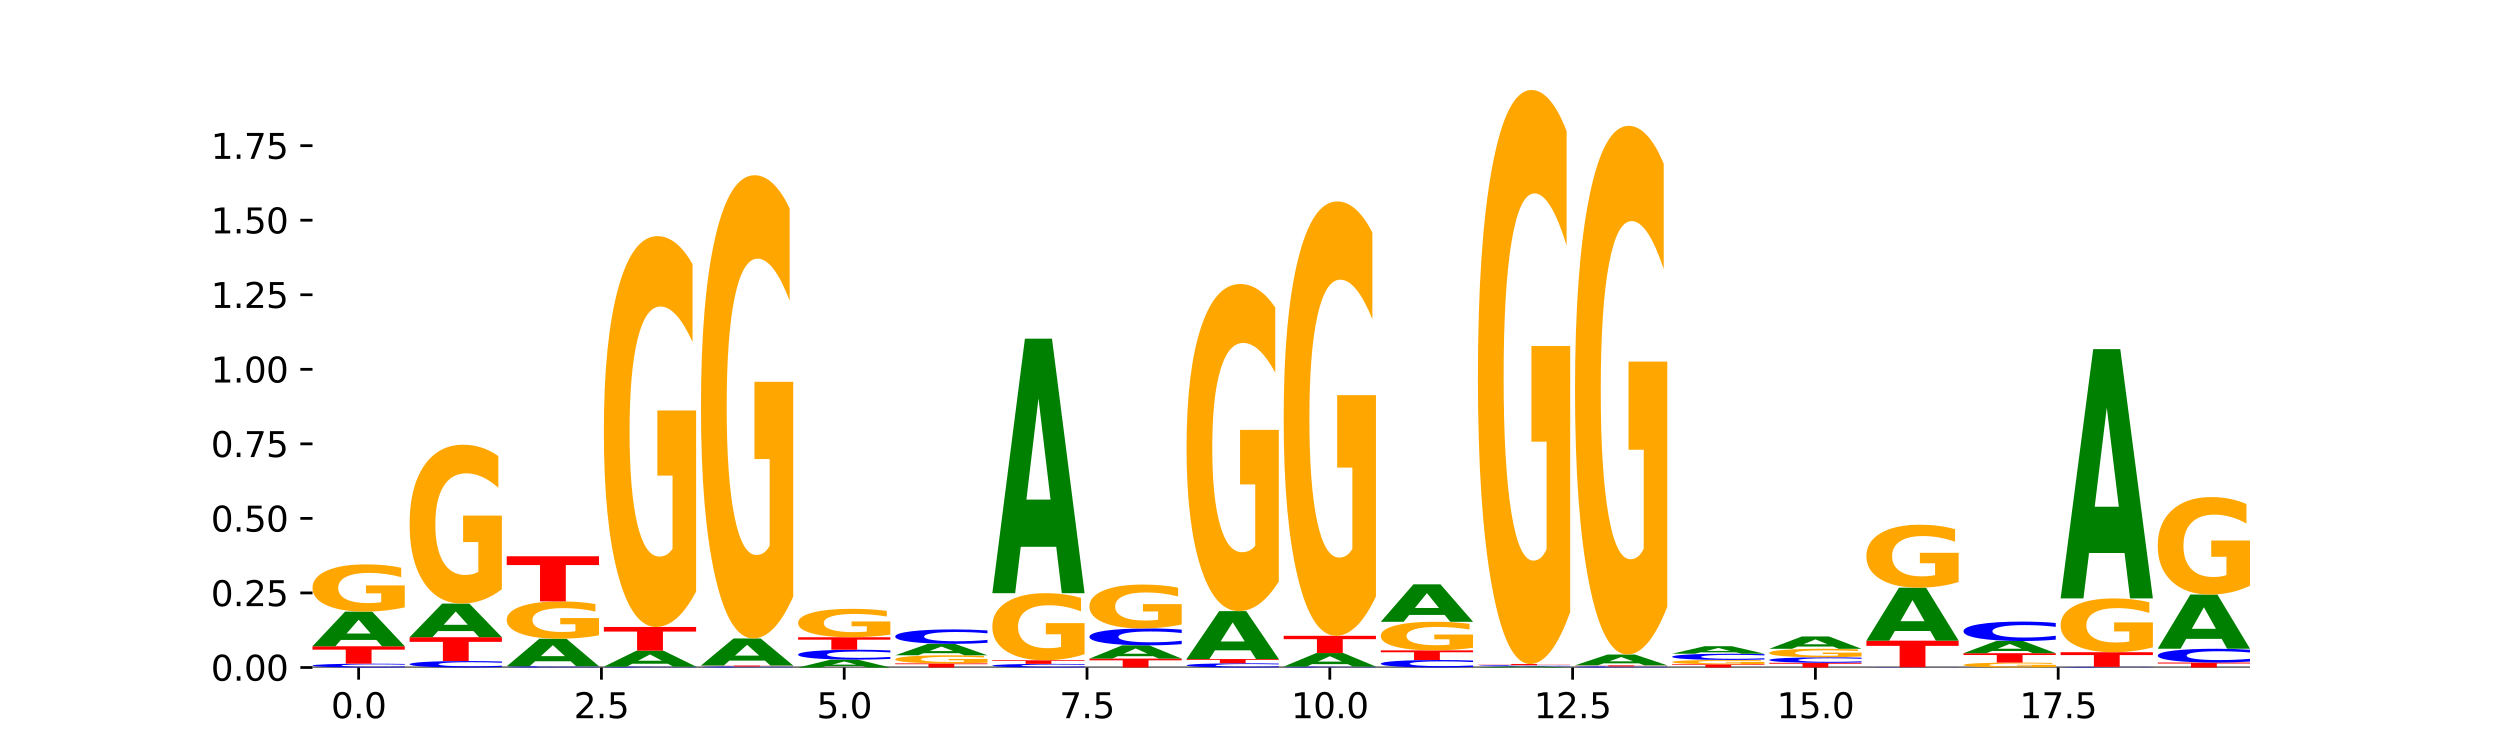 <?xml version="1.0" encoding="utf-8" standalone="no"?>
<!DOCTYPE svg PUBLIC "-//W3C//DTD SVG 1.1//EN"
  "http://www.w3.org/Graphics/SVG/1.1/DTD/svg11.dtd">
<svg xmlns:xlink="http://www.w3.org/1999/xlink" width="720pt" height="216pt" viewBox="0 0 720 216" xmlns="http://www.w3.org/2000/svg" version="1.1">
 <defs>
  <style type="text/css">*{stroke-linejoin: round; stroke-linecap: butt}</style>
 </defs>
 <g id="figure_1">
  <g id="patch_1">
   <path d="M 0 216 
L 720 216 
L 720 0 
L 0 0 
z
" style="fill: #ffffff"/>
  </g>
  <g id="axes_1">
   <g id="patch_2">
    <path d="M 90 192.24 
L 648 192.24 
L 648 25.92 
L 90 25.92 
z
" style="fill: #ffffff"/>
   </g>
   <g id="line2d_1">
    <path d="M 90 192.24 
L 648 192.24 
" clip-path="url(#p5d7a8c1305)" style="fill: none; stroke: #000000; stroke-width: 0.5; stroke-linecap: square"/>
   </g>
   <g id="patch_3">
    <path d="M 116.571 192.161 
Q 114.349 192.2 111.945 192.22 
Q 109.542 192.24 106.924 192.24 
Q 99.118 192.24 94.559 192.092 
Q 90 191.944 90 191.691 
Q 90 191.437 94.559 191.289 
Q 99.118 191.141 106.924 191.141 
Q 109.542 191.141 111.945 191.161 
Q 114.349 191.181 116.571 191.22 
L 116.571 191.439 
Q 114.329 191.387 112.153 191.363 
Q 109.977 191.339 107.574 191.339 
Q 103.262 191.339 100.792 191.433 
Q 98.328 191.526 98.328 191.691 
Q 98.328 191.855 100.792 191.949 
Q 103.262 192.042 107.574 192.042 
Q 109.977 192.042 112.153 192.018 
Q 114.329 191.994 116.571 191.942 
L 116.571 192.161 
z
" clip-path="url(#p5d7a8c1305)" style="fill: #0000ff"/>
   </g>
   <g id="patch_4">
    <path d="M 90 186.121 
L 116.571 186.121 
L 116.571 187.1 
L 107.012 187.1 
L 107.012 191.141 
L 99.578 191.141 
L 99.578 187.1 
L 90 187.1 
L 90 186.121 
z
" clip-path="url(#p5d7a8c1305)" style="fill: #ff0000"/>
   </g>
   <g id="patch_5">
    <path d="M 108.406 184.303 
L 98.187 184.303 
L 96.574 186.121 
L 90 186.121 
L 99.388 176.141 
L 107.184 176.141 
L 116.571 186.121 
L 110.003 186.121 
L 108.406 184.303 
z
M 99.817 182.451 
L 106.76 182.451 
L 103.294 178.481 
L 99.817 182.451 
z
" clip-path="url(#p5d7a8c1305)" style="fill: #008000"/>
   </g>
   <g id="patch_6">
    <path d="M 116.571 174.91 
Q 113.892 175.526 111.009 175.835 
Q 108.127 176.141 105.054 176.141 
Q 98.111 176.141 94.055 174.309 
Q 90 172.477 90 169.343 
Q 90 166.174 94.127 164.356 
Q 98.26 162.537 105.447 162.537 
Q 108.216 162.537 110.753 162.785 
Q 113.296 163.029 115.547 163.512 
L 115.547 166.224 
Q 113.225 165.603 110.926 165.297 
Q 108.627 164.988 106.317 164.988 
Q 102.041 164.988 99.725 166.117 
Q 97.408 167.244 97.408 169.343 
Q 97.408 171.423 99.641 172.558 
Q 101.874 173.691 105.983 173.691 
Q 107.103 173.691 108.062 173.626 
Q 109.02 173.559 109.783 173.418 
L 109.783 170.872 
L 105.406 170.872 
L 105.406 168.604 
L 116.571 168.604 
L 116.571 174.91 
z
" clip-path="url(#p5d7a8c1305)" style="fill: #ffa600"/>
   </g>
   <g id="patch_7">
    <path d="M 144.541 192.107 
Q 142.319 192.173 139.915 192.206 
Q 137.512 192.24 134.894 192.24 
Q 127.088 192.24 122.529 191.989 
Q 117.97 191.739 117.97 191.31 
Q 117.97 190.88 122.529 190.63 
Q 127.088 190.38 134.894 190.38 
Q 137.512 190.38 139.915 190.413 
Q 142.319 190.447 144.541 190.513 
L 144.541 190.884 
Q 142.299 190.796 140.123 190.755 
Q 137.947 190.715 135.544 190.715 
Q 131.232 190.715 128.762 190.873 
Q 126.298 191.032 126.298 191.31 
Q 126.298 191.588 128.762 191.747 
Q 131.232 191.905 135.544 191.905 
Q 137.947 191.905 140.123 191.864 
Q 142.299 191.823 144.541 191.735 
L 144.541 192.107 
z
" clip-path="url(#p5d7a8c1305)" style="fill: #0000ff"/>
   </g>
   <g id="patch_8">
    <path d="M 117.97 183.515 
L 144.541 183.515 
L 144.541 184.854 
L 134.982 184.854 
L 134.982 190.38 
L 127.548 190.38 
L 127.548 184.854 
L 117.97 184.854 
L 117.97 183.515 
z
" clip-path="url(#p5d7a8c1305)" style="fill: #ff0000"/>
   </g>
   <g id="patch_9">
    <path d="M 136.376 181.75 
L 126.157 181.75 
L 124.544 183.515 
L 117.97 183.515 
L 127.358 173.828 
L 135.154 173.828 
L 144.541 183.515 
L 137.973 183.515 
L 136.376 181.75 
z
M 127.787 179.952 
L 134.73 179.952 
L 131.264 176.099 
L 127.787 179.952 
z
" clip-path="url(#p5d7a8c1305)" style="fill: #008000"/>
   </g>
   <g id="patch_10">
    <path d="M 144.541 169.689 
Q 141.862 171.758 138.979 172.798 
Q 136.097 173.828 133.024 173.828 
Q 126.081 173.828 122.025 167.667 
Q 117.97 161.506 117.97 150.971 
Q 117.97 140.312 122.097 134.199 
Q 126.23 128.085 133.417 128.085 
Q 136.186 128.085 138.723 128.917 
Q 141.266 129.739 143.517 131.364 
L 143.517 140.482 
Q 141.195 138.394 138.896 137.364 
Q 136.597 136.325 134.287 136.325 
Q 130.011 136.325 127.695 140.123 
Q 125.378 143.912 125.378 150.971 
Q 125.378 157.963 127.611 161.78 
Q 129.844 165.588 133.953 165.588 
Q 135.073 165.588 136.032 165.371 
Q 136.99 165.144 137.753 164.672 
L 137.753 156.111 
L 133.376 156.111 
L 133.376 148.486 
L 144.541 148.486 
L 144.541 169.689 
z
" clip-path="url(#p5d7a8c1305)" style="fill: #ffa600"/>
   </g>
   <g id="patch_11">
    <path d="M 172.511 192.215 
Q 170.289 192.227 167.885 192.234 
Q 165.482 192.24 162.864 192.24 
Q 155.058 192.24 150.499 192.193 
Q 145.94 192.145 145.94 192.064 
Q 145.94 191.983 150.499 191.935 
Q 155.058 191.888 162.864 191.888 
Q 165.482 191.888 167.885 191.894 
Q 170.289 191.901 172.511 191.913 
L 172.511 191.983 
Q 170.269 191.967 168.093 191.959 
Q 165.917 191.951 163.514 191.951 
Q 159.202 191.951 156.732 191.981 
Q 154.268 192.011 154.268 192.064 
Q 154.268 192.117 156.732 192.147 
Q 159.202 192.177 163.514 192.177 
Q 165.917 192.177 168.093 192.169 
Q 170.269 192.161 172.511 192.145 
L 172.511 192.215 
z
" clip-path="url(#p5d7a8c1305)" style="fill: #0000ff"/>
   </g>
   <g id="patch_12">
    <path d="M 164.346 190.442 
L 154.127 190.442 
L 152.513 191.888 
L 145.94 191.888 
L 155.328 183.952 
L 163.124 183.952 
L 172.511 191.888 
L 165.943 191.888 
L 164.346 190.442 
z
M 155.757 188.969 
L 162.7 188.969 
L 159.234 185.812 
L 155.757 188.969 
z
" clip-path="url(#p5d7a8c1305)" style="fill: #008000"/>
   </g>
   <g id="patch_13">
    <path d="M 172.511 182.979 
Q 169.832 183.465 166.949 183.709 
Q 164.067 183.952 160.994 183.952 
Q 154.051 183.952 149.995 182.503 
Q 145.94 181.055 145.94 178.579 
Q 145.94 176.073 150.067 174.636 
Q 154.2 173.199 161.387 173.199 
Q 164.156 173.199 166.693 173.395 
Q 169.236 173.588 171.487 173.97 
L 171.487 176.113 
Q 169.165 175.622 166.866 175.38 
Q 164.567 175.136 162.257 175.136 
Q 157.981 175.136 155.664 176.029 
Q 153.348 176.919 153.348 178.579 
Q 153.348 180.222 155.581 181.12 
Q 157.814 182.015 161.923 182.015 
Q 163.043 182.015 164.002 181.964 
Q 164.96 181.91 165.723 181.799 
L 165.723 179.787 
L 161.346 179.787 
L 161.346 177.994 
L 172.511 177.994 
L 172.511 182.979 
z
" clip-path="url(#p5d7a8c1305)" style="fill: #ffa600"/>
   </g>
   <g id="patch_14">
    <path d="M 145.94 160.206 
L 172.511 160.206 
L 172.511 162.74 
L 162.952 162.74 
L 162.952 173.199 
L 155.518 173.199 
L 155.518 162.74 
L 145.94 162.74 
L 145.94 160.206 
z
" clip-path="url(#p5d7a8c1305)" style="fill: #ff0000"/>
   </g>
   <g id="patch_15">
    <path d="M 200.481 192.222 
Q 198.259 192.231 195.855 192.235 
Q 193.452 192.24 190.834 192.24 
Q 183.028 192.24 178.469 192.207 
Q 173.91 192.173 173.91 192.116 
Q 173.91 192.058 178.469 192.025 
Q 183.028 191.992 190.834 191.992 
Q 193.452 191.992 195.855 191.996 
Q 198.259 192.001 200.481 192.009 
L 200.481 192.059 
Q 198.238 192.047 196.063 192.042 
Q 193.887 192.036 191.483 192.036 
Q 187.172 192.036 184.702 192.057 
Q 182.238 192.079 182.238 192.116 
Q 182.238 192.153 184.702 192.174 
Q 187.172 192.195 191.483 192.195 
Q 193.887 192.195 196.063 192.19 
Q 198.238 192.184 200.481 192.173 
L 200.481 192.222 
z
" clip-path="url(#p5d7a8c1305)" style="fill: #0000ff"/>
   </g>
   <g id="patch_16">
    <path d="M 192.316 191.154 
L 182.097 191.154 
L 180.483 191.992 
L 173.91 191.992 
L 183.298 187.395 
L 191.093 187.395 
L 200.481 191.992 
L 193.913 191.992 
L 192.316 191.154 
z
M 183.727 190.301 
L 190.67 190.301 
L 187.204 188.473 
L 183.727 190.301 
z
" clip-path="url(#p5d7a8c1305)" style="fill: #008000"/>
   </g>
   <g id="patch_17">
    <path d="M 173.91 180.562 
L 200.481 180.562 
L 200.481 181.895 
L 190.922 181.895 
L 190.922 187.395 
L 183.488 187.395 
L 183.488 181.895 
L 173.91 181.895 
L 173.91 180.562 
z
" clip-path="url(#p5d7a8c1305)" style="fill: #ff0000"/>
   </g>
   <g id="patch_18">
    <path d="M 200.481 170.379 
Q 197.801 175.47 194.919 178.028 
Q 192.037 180.562 188.964 180.562 
Q 182.021 180.562 177.965 165.403 
Q 173.91 150.244 173.91 124.32 
Q 173.91 98.094 178.037 83.051 
Q 182.169 68.008 189.357 68.008 
Q 192.126 68.008 194.663 70.054 
Q 197.206 72.077 199.457 76.076 
L 199.457 98.512 
Q 197.134 93.374 194.836 90.84 
Q 192.537 88.282 190.227 88.282 
Q 185.951 88.282 183.634 97.629 
Q 181.318 106.952 181.318 124.32 
Q 181.318 141.525 183.551 150.918 
Q 185.784 160.288 189.893 160.288 
Q 191.013 160.288 191.971 159.753 
Q 192.93 159.195 193.692 158.033 
L 193.692 136.968 
L 189.315 136.968 
L 189.315 118.205 
L 200.481 118.205 
L 200.481 170.379 
z
" clip-path="url(#p5d7a8c1305)" style="fill: #ffa600"/>
   </g>
   <g id="patch_19">
    <path d="M 228.451 192.22 
Q 226.228 192.23 223.825 192.235 
Q 221.422 192.24 218.804 192.24 
Q 210.998 192.24 206.439 192.202 
Q 201.88 192.164 201.88 192.098 
Q 201.88 192.033 206.439 191.995 
Q 210.998 191.956 218.804 191.956 
Q 221.422 191.956 223.825 191.962 
Q 226.228 191.967 228.451 191.977 
L 228.451 192.033 
Q 226.208 192.02 224.033 192.014 
Q 221.857 192.008 219.453 192.008 
Q 215.142 192.008 212.672 192.032 
Q 210.208 192.056 210.208 192.098 
Q 210.208 192.141 212.672 192.165 
Q 215.142 192.189 219.453 192.189 
Q 221.857 192.189 224.033 192.183 
Q 226.208 192.176 228.451 192.163 
L 228.451 192.22 
z
" clip-path="url(#p5d7a8c1305)" style="fill: #0000ff"/>
   </g>
   <g id="patch_20">
    <path d="M 201.88 191.673 
L 228.451 191.673 
L 228.451 191.728 
L 218.892 191.728 
L 218.892 191.956 
L 211.458 191.956 
L 211.458 191.728 
L 201.88 191.728 
L 201.88 191.673 
z
" clip-path="url(#p5d7a8c1305)" style="fill: #ff0000"/>
   </g>
   <g id="patch_21">
    <path d="M 220.286 190.252 
L 210.067 190.252 
L 208.453 191.673 
L 201.88 191.673 
L 211.267 183.875 
L 219.063 183.875 
L 228.451 191.673 
L 221.883 191.673 
L 220.286 190.252 
z
M 211.697 188.805 
L 218.64 188.805 
L 215.174 185.704 
L 211.697 188.805 
z
" clip-path="url(#p5d7a8c1305)" style="fill: #008000"/>
   </g>
   <g id="patch_22">
    <path d="M 228.451 171.805 
Q 225.771 177.84 222.889 180.871 
Q 220.007 183.875 216.934 183.875 
Q 209.99 183.875 205.935 165.907 
Q 201.88 147.939 201.88 117.212 
Q 201.88 86.126 206.007 68.296 
Q 210.139 50.466 217.327 50.466 
Q 220.096 50.466 222.633 52.891 
Q 225.176 55.289 227.427 60.029 
L 227.427 86.622 
Q 225.104 80.532 222.806 77.528 
Q 220.507 74.497 218.197 74.497 
Q 213.921 74.497 211.604 85.575 
Q 209.288 96.626 209.288 117.212 
Q 209.288 137.605 211.521 148.739 
Q 213.754 159.845 217.863 159.845 
Q 218.983 159.845 219.941 159.211 
Q 220.9 158.549 221.662 157.171 
L 221.662 132.204 
L 217.285 132.204 
L 217.285 109.964 
L 228.451 109.964 
L 228.451 171.805 
z
" clip-path="url(#p5d7a8c1305)" style="fill: #ffa600"/>
   </g>
   <g id="patch_23">
    <path d="M 248.256 191.828 
L 238.037 191.828 
L 236.423 192.24 
L 229.85 192.24 
L 239.237 189.978 
L 247.033 189.978 
L 256.421 192.24 
L 249.853 192.24 
L 248.256 191.828 
z
M 239.667 191.408 
L 246.61 191.408 
L 243.143 190.508 
L 239.667 191.408 
z
" clip-path="url(#p5d7a8c1305)" style="fill: #008000"/>
   </g>
   <g id="patch_24">
    <path d="M 256.421 189.773 
Q 254.198 189.874 251.795 189.926 
Q 249.392 189.978 246.774 189.978 
Q 238.968 189.978 234.409 189.593 
Q 229.85 189.209 229.85 188.552 
Q 229.85 187.892 234.409 187.509 
Q 238.968 187.124 246.774 187.124 
Q 249.392 187.124 251.795 187.176 
Q 254.198 187.227 256.421 187.329 
L 256.421 187.898 
Q 254.178 187.763 252.003 187.701 
Q 249.827 187.638 247.423 187.638 
Q 243.112 187.638 240.642 187.882 
Q 238.178 188.125 238.178 188.552 
Q 238.178 188.977 240.642 189.221 
Q 243.112 189.464 247.423 189.464 
Q 249.827 189.464 252.003 189.401 
Q 254.178 189.338 256.421 189.204 
L 256.421 189.773 
z
" clip-path="url(#p5d7a8c1305)" style="fill: #0000ff"/>
   </g>
   <g id="patch_25">
    <path d="M 229.85 183.528 
L 256.421 183.528 
L 256.421 184.229 
L 246.862 184.229 
L 246.862 187.124 
L 239.428 187.124 
L 239.428 184.229 
L 229.85 184.229 
L 229.85 183.528 
z
" clip-path="url(#p5d7a8c1305)" style="fill: #ff0000"/>
   </g>
   <g id="patch_26">
    <path d="M 256.421 182.787 
Q 253.741 183.158 250.859 183.344 
Q 247.977 183.528 244.904 183.528 
Q 237.96 183.528 233.905 182.425 
Q 229.85 181.322 229.85 179.436 
Q 229.85 177.528 233.976 176.434 
Q 238.109 175.34 245.297 175.34 
Q 248.066 175.34 250.603 175.488 
Q 253.146 175.636 255.397 175.926 
L 255.397 177.559 
Q 253.074 177.185 250.776 177.001 
Q 248.477 176.815 246.166 176.815 
Q 241.891 176.815 239.574 177.495 
Q 237.258 178.173 237.258 179.436 
Q 237.258 180.688 239.491 181.371 
Q 241.724 182.053 245.833 182.053 
Q 246.953 182.053 247.911 182.014 
Q 248.87 181.974 249.632 181.889 
L 249.632 180.357 
L 245.255 180.357 
L 245.255 178.991 
L 256.421 178.991 
L 256.421 182.787 
z
" clip-path="url(#p5d7a8c1305)" style="fill: #ffa600"/>
   </g>
   <g id="patch_27">
    <path d="M 257.82 191.065 
L 284.391 191.065 
L 284.391 191.294 
L 274.831 191.294 
L 274.831 192.24 
L 267.398 192.24 
L 267.398 191.294 
L 257.82 191.294 
L 257.82 191.065 
z
" clip-path="url(#p5d7a8c1305)" style="fill: #ff0000"/>
   </g>
   <g id="patch_28">
    <path d="M 284.391 190.853 
Q 281.711 190.959 278.829 191.012 
Q 275.947 191.065 272.874 191.065 
Q 265.93 191.065 261.875 190.75 
Q 257.82 190.435 257.82 189.896 
Q 257.82 189.351 261.946 189.038 
Q 266.079 188.726 273.267 188.726 
Q 276.036 188.726 278.573 188.768 
Q 281.116 188.81 283.367 188.893 
L 283.367 189.36 
Q 281.044 189.253 278.746 189.2 
Q 276.447 189.147 274.136 189.147 
Q 269.861 189.147 267.544 189.341 
Q 265.228 189.535 265.228 189.896 
Q 265.228 190.254 267.461 190.449 
Q 269.694 190.643 273.803 190.643 
Q 274.922 190.643 275.881 190.632 
Q 276.84 190.621 277.602 190.597 
L 277.602 190.159 
L 273.225 190.159 
L 273.225 189.769 
L 284.391 189.769 
L 284.391 190.853 
z
" clip-path="url(#p5d7a8c1305)" style="fill: #ffa600"/>
   </g>
   <g id="patch_29">
    <path d="M 276.226 188.125 
L 266.007 188.125 
L 264.393 188.726 
L 257.82 188.726 
L 267.207 185.431 
L 275.003 185.431 
L 284.391 188.726 
L 277.823 188.726 
L 276.226 188.125 
z
M 267.636 187.514 
L 274.579 187.514 
L 271.113 186.203 
L 267.636 187.514 
z
" clip-path="url(#p5d7a8c1305)" style="fill: #008000"/>
   </g>
   <g id="patch_30">
    <path d="M 284.391 185.132 
Q 282.168 185.28 279.765 185.355 
Q 277.361 185.431 274.744 185.431 
Q 266.938 185.431 262.379 184.87 
Q 257.82 184.31 257.82 183.351 
Q 257.82 182.389 262.379 181.829 
Q 266.938 181.268 274.744 181.268 
Q 277.361 181.268 279.765 181.344 
Q 282.168 181.419 284.391 181.567 
L 284.391 182.396 
Q 282.148 182.2 279.972 182.109 
Q 277.797 182.018 275.393 182.018 
Q 271.082 182.018 268.611 182.373 
Q 266.148 182.728 266.148 183.351 
Q 266.148 183.972 268.611 184.327 
Q 271.082 184.681 275.393 184.681 
Q 277.797 184.681 279.972 184.59 
Q 282.148 184.498 284.391 184.302 
L 284.391 185.132 
z
" clip-path="url(#p5d7a8c1305)" style="fill: #0000ff"/>
   </g>
   <g id="patch_31">
    <path d="M 312.361 192.165 
Q 310.138 192.202 307.735 192.221 
Q 305.331 192.24 302.714 192.24 
Q 294.908 192.24 290.349 192.1 
Q 285.789 191.959 285.789 191.719 
Q 285.789 191.479 290.349 191.339 
Q 294.908 191.198 302.714 191.198 
Q 305.331 191.198 307.735 191.217 
Q 310.138 191.236 312.361 191.273 
L 312.361 191.481 
Q 310.118 191.431 307.942 191.409 
Q 305.767 191.386 303.363 191.386 
Q 299.052 191.386 296.581 191.475 
Q 294.118 191.563 294.118 191.719 
Q 294.118 191.875 296.581 191.964 
Q 299.052 192.052 303.363 192.052 
Q 305.767 192.052 307.942 192.03 
Q 310.118 192.007 312.361 191.957 
L 312.361 192.165 
z
" clip-path="url(#p5d7a8c1305)" style="fill: #0000ff"/>
   </g>
   <g id="patch_32">
    <path d="M 285.789 190.156 
L 312.361 190.156 
L 312.361 190.36 
L 302.801 190.36 
L 302.801 191.198 
L 295.368 191.198 
L 295.368 190.36 
L 285.789 190.36 
L 285.789 190.156 
z
" clip-path="url(#p5d7a8c1305)" style="fill: #ff0000"/>
   </g>
   <g id="patch_33">
    <path d="M 312.361 188.408 
Q 309.681 189.282 306.799 189.721 
Q 303.917 190.156 300.844 190.156 
Q 293.9 190.156 289.845 187.554 
Q 285.789 184.952 285.789 180.502 
Q 285.789 176 289.916 173.418 
Q 294.049 170.836 301.237 170.836 
Q 304.006 170.836 306.543 171.187 
Q 309.086 171.534 311.337 172.221 
L 311.337 176.072 
Q 309.014 175.19 306.716 174.755 
Q 304.417 174.316 302.106 174.316 
Q 297.831 174.316 295.514 175.92 
Q 293.198 177.521 293.198 180.502 
Q 293.198 183.456 295.431 185.068 
Q 297.664 186.676 301.773 186.676 
Q 302.892 186.676 303.851 186.584 
Q 304.81 186.489 305.572 186.289 
L 305.572 182.673 
L 301.195 182.673 
L 301.195 179.453 
L 312.361 179.453 
L 312.361 188.408 
z
" clip-path="url(#p5d7a8c1305)" style="fill: #ffa600"/>
   </g>
   <g id="patch_34">
    <path d="M 304.196 157.482 
L 293.977 157.482 
L 292.363 170.836 
L 285.789 170.836 
L 295.177 97.532 
L 302.973 97.532 
L 312.361 170.836 
L 305.793 170.836 
L 304.196 157.482 
z
M 295.606 143.877 
L 302.549 143.877 
L 299.083 114.719 
L 295.606 143.877 
z
" clip-path="url(#p5d7a8c1305)" style="fill: #008000"/>
   </g>
   <g id="patch_35">
    <path d="M 313.759 189.684 
L 340.331 189.684 
L 340.331 190.183 
L 330.771 190.183 
L 330.771 192.24 
L 323.337 192.24 
L 323.337 190.183 
L 313.759 190.183 
L 313.759 189.684 
z
" clip-path="url(#p5d7a8c1305)" style="fill: #ff0000"/>
   </g>
   <g id="patch_36">
    <path d="M 332.165 188.988 
L 321.947 188.988 
L 320.333 189.684 
L 313.759 189.684 
L 323.147 185.862 
L 330.943 185.862 
L 340.331 189.684 
L 333.763 189.684 
L 332.165 188.988 
z
M 323.576 188.278 
L 330.519 188.278 
L 327.053 186.758 
L 323.576 188.278 
z
" clip-path="url(#p5d7a8c1305)" style="fill: #008000"/>
   </g>
   <g id="patch_37">
    <path d="M 340.331 185.513 
Q 338.108 185.686 335.705 185.773 
Q 333.301 185.862 330.684 185.862 
Q 322.878 185.862 318.319 185.206 
Q 313.759 184.549 313.759 183.427 
Q 313.759 182.301 318.319 181.645 
Q 322.878 180.989 330.684 180.989 
Q 333.301 180.989 335.705 181.077 
Q 338.108 181.165 340.331 181.338 
L 340.331 182.31 
Q 338.088 182.08 335.912 181.973 
Q 333.737 181.867 331.333 181.867 
Q 327.022 181.867 324.551 182.282 
Q 322.088 182.697 322.088 183.427 
Q 322.088 184.154 324.551 184.569 
Q 327.022 184.984 331.333 184.984 
Q 333.737 184.984 335.912 184.878 
Q 338.088 184.77 340.331 184.54 
L 340.331 185.513 
z
" clip-path="url(#p5d7a8c1305)" style="fill: #0000ff"/>
   </g>
   <g id="patch_38">
    <path d="M 340.331 179.846 
Q 337.651 180.417 334.769 180.704 
Q 331.887 180.989 328.814 180.989 
Q 321.87 180.989 317.815 179.287 
Q 313.759 177.585 313.759 174.675 
Q 313.759 171.73 317.886 170.041 
Q 322.019 168.352 329.207 168.352 
Q 331.976 168.352 334.513 168.582 
Q 337.056 168.809 339.307 169.258 
L 339.307 171.777 
Q 336.984 171.2 334.685 170.916 
Q 332.387 170.629 330.076 170.629 
Q 325.801 170.629 323.484 171.678 
Q 321.167 172.725 321.167 174.675 
Q 321.167 176.606 323.401 177.661 
Q 325.634 178.713 329.743 178.713 
Q 330.862 178.713 331.821 178.653 
Q 332.78 178.59 333.542 178.46 
L 333.542 176.095 
L 329.165 176.095 
L 329.165 173.988 
L 340.331 173.988 
L 340.331 179.846 
z
" clip-path="url(#p5d7a8c1305)" style="fill: #ffa600"/>
   </g>
   <g id="patch_39">
    <path d="M 368.301 192.153 
Q 366.078 192.196 363.675 192.218 
Q 361.271 192.24 358.654 192.24 
Q 350.848 192.24 346.288 192.076 
Q 341.729 191.913 341.729 191.633 
Q 341.729 191.352 346.288 191.189 
Q 350.848 191.025 358.654 191.025 
Q 361.271 191.025 363.675 191.047 
Q 366.078 191.069 368.301 191.112 
L 368.301 191.354 
Q 366.058 191.297 363.882 191.271 
Q 361.706 191.244 359.303 191.244 
Q 354.992 191.244 352.521 191.348 
Q 350.058 191.451 350.058 191.633 
Q 350.058 191.814 352.521 191.918 
Q 354.992 192.021 359.303 192.021 
Q 361.706 192.021 363.882 191.995 
Q 366.058 191.968 368.301 191.91 
L 368.301 192.153 
z
" clip-path="url(#p5d7a8c1305)" style="fill: #0000ff"/>
   </g>
   <g id="patch_40">
    <path d="M 341.729 189.81 
L 368.301 189.81 
L 368.301 190.047 
L 358.741 190.047 
L 358.741 191.025 
L 351.307 191.025 
L 351.307 190.047 
L 341.729 190.047 
L 341.729 189.81 
z
" clip-path="url(#p5d7a8c1305)" style="fill: #ff0000"/>
   </g>
   <g id="patch_41">
    <path d="M 360.135 187.295 
L 349.916 187.295 
L 348.303 189.81 
L 341.729 189.81 
L 351.117 176.005 
L 358.913 176.005 
L 368.301 189.81 
L 361.733 189.81 
L 360.135 187.295 
z
M 351.546 184.733 
L 358.489 184.733 
L 355.023 179.241 
L 351.546 184.733 
z
" clip-path="url(#p5d7a8c1305)" style="fill: #008000"/>
   </g>
   <g id="patch_42">
    <path d="M 368.301 167.481 
Q 365.621 171.743 362.739 173.883 
Q 359.856 176.005 356.784 176.005 
Q 349.84 176.005 345.785 163.316 
Q 341.729 150.628 341.729 128.929 
Q 341.729 106.977 345.856 94.386 
Q 349.989 81.795 357.177 81.795 
Q 359.946 81.795 362.483 83.507 
Q 365.025 85.201 367.276 88.548 
L 367.276 107.327 
Q 364.954 103.027 362.655 100.905 
Q 360.357 98.765 358.046 98.765 
Q 353.77 98.765 351.454 106.588 
Q 349.137 114.392 349.137 128.929 
Q 349.137 143.33 351.371 151.192 
Q 353.604 159.035 357.713 159.035 
Q 358.832 159.035 359.791 158.587 
Q 360.75 158.12 361.512 157.147 
L 361.512 139.516 
L 357.135 139.516 
L 357.135 123.811 
L 368.301 123.811 
L 368.301 167.481 
z
" clip-path="url(#p5d7a8c1305)" style="fill: #ffa600"/>
   </g>
   <g id="patch_43">
    <path d="M 396.271 192.221 
Q 394.048 192.23 391.645 192.235 
Q 389.241 192.24 386.624 192.24 
Q 378.817 192.24 374.258 192.204 
Q 369.699 192.168 369.699 192.106 
Q 369.699 192.044 374.258 192.008 
Q 378.817 191.972 386.624 191.972 
Q 389.241 191.972 391.645 191.976 
Q 394.048 191.981 396.271 191.991 
L 396.271 192.044 
Q 394.028 192.032 391.852 192.026 
Q 389.676 192.02 387.273 192.02 
Q 382.962 192.02 380.491 192.043 
Q 378.028 192.066 378.028 192.106 
Q 378.028 192.146 380.491 192.169 
Q 382.962 192.192 387.273 192.192 
Q 389.676 192.192 391.852 192.186 
Q 394.028 192.18 396.271 192.167 
L 396.271 192.221 
z
" clip-path="url(#p5d7a8c1305)" style="fill: #0000ff"/>
   </g>
   <g id="patch_44">
    <path d="M 388.105 191.262 
L 377.886 191.262 
L 376.273 191.972 
L 369.699 191.972 
L 379.087 188.079 
L 386.883 188.079 
L 396.271 191.972 
L 389.703 191.972 
L 388.105 191.262 
z
M 379.516 190.54 
L 386.459 190.54 
L 382.993 188.992 
L 379.516 190.54 
z
" clip-path="url(#p5d7a8c1305)" style="fill: #008000"/>
   </g>
   <g id="patch_45">
    <path d="M 369.699 183.113 
L 396.271 183.113 
L 396.271 184.081 
L 386.711 184.081 
L 386.711 188.079 
L 379.277 188.079 
L 379.277 184.081 
L 369.699 184.081 
L 369.699 183.113 
z
" clip-path="url(#p5d7a8c1305)" style="fill: #ff0000"/>
   </g>
   <g id="patch_46">
    <path d="M 396.271 171.794 
Q 393.591 177.454 390.709 180.296 
Q 387.826 183.113 384.754 183.113 
Q 377.81 183.113 373.755 166.265 
Q 369.699 149.416 369.699 120.604 
Q 369.699 91.455 373.826 74.736 
Q 377.959 58.017 385.147 58.017 
Q 387.916 58.017 390.453 60.291 
Q 392.995 62.539 395.246 66.984 
L 395.246 91.92 
Q 392.924 86.209 390.625 83.393 
Q 388.327 80.55 386.016 80.55 
Q 381.74 80.55 379.424 90.938 
Q 377.107 101.3 377.107 120.604 
Q 377.107 139.726 379.34 150.166 
Q 381.574 160.58 385.683 160.58 
Q 386.802 160.58 387.761 159.985 
Q 388.72 159.365 389.482 158.073 
L 389.482 134.661 
L 385.105 134.661 
L 385.105 113.807 
L 396.271 113.807 
L 396.271 171.794 
z
" clip-path="url(#p5d7a8c1305)" style="fill: #ffa600"/>
   </g>
   <g id="patch_47">
    <path d="M 424.241 192.086 
Q 422.018 192.162 419.615 192.201 
Q 417.211 192.24 414.593 192.24 
Q 406.787 192.24 402.228 191.95 
Q 397.669 191.659 397.669 191.163 
Q 397.669 190.665 402.228 190.375 
Q 406.787 190.085 414.593 190.085 
Q 417.211 190.085 419.615 190.124 
Q 422.018 190.163 424.241 190.239 
L 424.241 190.669 
Q 421.998 190.567 419.822 190.52 
Q 417.646 190.473 415.243 190.473 
Q 410.931 190.473 408.461 190.657 
Q 405.997 190.84 405.997 191.163 
Q 405.997 191.485 408.461 191.668 
Q 410.931 191.852 415.243 191.852 
Q 417.646 191.852 419.822 191.805 
Q 421.998 191.757 424.241 191.655 
L 424.241 192.086 
z
" clip-path="url(#p5d7a8c1305)" style="fill: #0000ff"/>
   </g>
   <g id="patch_48">
    <path d="M 397.669 187.307 
L 424.241 187.307 
L 424.241 187.849 
L 414.681 187.849 
L 414.681 190.085 
L 407.247 190.085 
L 407.247 187.849 
L 397.669 187.849 
L 397.669 187.307 
z
" clip-path="url(#p5d7a8c1305)" style="fill: #ff0000"/>
   </g>
   <g id="patch_49">
    <path d="M 424.241 186.562 
Q 421.561 186.934 418.679 187.122 
Q 415.796 187.307 412.724 187.307 
Q 405.78 187.307 401.725 186.198 
Q 397.669 185.088 397.669 183.191 
Q 397.669 181.272 401.796 180.171 
Q 405.929 179.07 413.117 179.07 
Q 415.886 179.07 418.423 179.219 
Q 420.965 179.368 423.216 179.66 
L 423.216 181.302 
Q 420.894 180.926 418.595 180.741 
Q 416.297 180.554 413.986 180.554 
Q 409.71 180.554 407.394 181.238 
Q 405.077 181.92 405.077 183.191 
Q 405.077 184.45 407.31 185.138 
Q 409.544 185.823 413.653 185.823 
Q 414.772 185.823 415.731 185.784 
Q 416.69 185.743 417.452 185.658 
L 417.452 184.117 
L 413.075 184.117 
L 413.075 182.743 
L 424.241 182.743 
L 424.241 186.562 
z
" clip-path="url(#p5d7a8c1305)" style="fill: #ffa600"/>
   </g>
   <g id="patch_50">
    <path d="M 416.075 177.107 
L 405.856 177.107 
L 404.243 179.07 
L 397.669 179.07 
L 407.057 168.294 
L 414.853 168.294 
L 424.241 179.07 
L 417.672 179.07 
L 416.075 177.107 
z
M 407.486 175.107 
L 414.429 175.107 
L 410.963 170.821 
L 407.486 175.107 
z
" clip-path="url(#p5d7a8c1305)" style="fill: #008000"/>
   </g>
   <g id="patch_51">
    <path d="M 444.045 192.179 
L 433.826 192.179 
L 432.213 192.24 
L 425.639 192.24 
L 435.027 191.907 
L 442.823 191.907 
L 452.211 192.24 
L 445.642 192.24 
L 444.045 192.179 
z
M 435.456 192.118 
L 442.399 192.118 
L 438.933 191.985 
L 435.456 192.118 
z
" clip-path="url(#p5d7a8c1305)" style="fill: #008000"/>
   </g>
   <g id="patch_52">
    <path d="M 452.211 191.883 
Q 449.988 191.895 447.584 191.901 
Q 445.181 191.907 442.563 191.907 
Q 434.757 191.907 430.198 191.862 
Q 425.639 191.817 425.639 191.741 
Q 425.639 191.664 430.198 191.619 
Q 434.757 191.574 442.563 191.574 
Q 445.181 191.574 447.584 191.58 
Q 449.988 191.586 452.211 191.598 
L 452.211 191.664 
Q 449.968 191.649 447.792 191.641 
Q 445.616 191.634 443.213 191.634 
Q 438.901 191.634 436.431 191.662 
Q 433.967 191.691 433.967 191.741 
Q 433.967 191.79 436.431 191.819 
Q 438.901 191.847 443.213 191.847 
Q 445.616 191.847 447.792 191.84 
Q 449.968 191.832 452.211 191.817 
L 452.211 191.883 
z
" clip-path="url(#p5d7a8c1305)" style="fill: #0000ff"/>
   </g>
   <g id="patch_53">
    <path d="M 425.639 191.241 
L 452.211 191.241 
L 452.211 191.306 
L 442.651 191.306 
L 442.651 191.574 
L 435.217 191.574 
L 435.217 191.306 
L 425.639 191.306 
L 425.639 191.241 
z
" clip-path="url(#p5d7a8c1305)" style="fill: #ff0000"/>
   </g>
   <g id="patch_54">
    <path d="M 452.211 176.283 
Q 449.531 183.762 446.649 187.519 
Q 443.766 191.241 440.693 191.241 
Q 433.75 191.241 429.694 168.975 
Q 425.639 146.709 425.639 108.632 
Q 425.639 70.11 429.766 48.015 
Q 433.899 25.92 441.086 25.92 
Q 443.856 25.92 446.392 28.925 
Q 448.935 31.896 451.186 37.77 
L 451.186 70.725 
Q 448.864 63.178 446.565 59.455 
Q 444.266 55.699 441.956 55.699 
Q 437.68 55.699 435.364 69.427 
Q 433.047 83.122 433.047 108.632 
Q 433.047 133.903 435.28 147.7 
Q 437.513 161.462 441.622 161.462 
Q 442.742 161.462 443.701 160.677 
Q 444.66 159.857 445.422 158.15 
L 445.422 127.209 
L 441.045 127.209 
L 441.045 99.65 
L 452.211 99.65 
L 452.211 176.283 
z
" clip-path="url(#p5d7a8c1305)" style="fill: #ffa600"/>
   </g>
   <g id="patch_55">
    <path d="M 480.18 192.218 
Q 477.958 192.229 475.554 192.234 
Q 473.151 192.24 470.533 192.24 
Q 462.727 192.24 458.168 192.198 
Q 453.609 192.156 453.609 192.084 
Q 453.609 192.012 458.168 191.97 
Q 462.727 191.928 470.533 191.928 
Q 473.151 191.928 475.554 191.934 
Q 477.958 191.939 480.18 191.95 
L 480.18 192.013 
Q 477.938 191.998 475.762 191.991 
Q 473.586 191.984 471.183 191.984 
Q 466.871 191.984 464.401 192.011 
Q 461.937 192.037 461.937 192.084 
Q 461.937 192.131 464.401 192.157 
Q 466.871 192.184 471.183 192.184 
Q 473.586 192.184 475.762 192.177 
Q 477.938 192.17 480.18 192.155 
L 480.18 192.218 
z
" clip-path="url(#p5d7a8c1305)" style="fill: #0000ff"/>
   </g>
   <g id="patch_56">
    <path d="M 453.609 191.616 
L 480.18 191.616 
L 480.18 191.677 
L 470.621 191.677 
L 470.621 191.928 
L 463.187 191.928 
L 463.187 191.677 
L 453.609 191.677 
L 453.609 191.616 
z
" clip-path="url(#p5d7a8c1305)" style="fill: #ff0000"/>
   </g>
   <g id="patch_57">
    <path d="M 472.015 191.048 
L 461.796 191.048 
L 460.183 191.616 
L 453.609 191.616 
L 462.997 188.496 
L 470.793 188.496 
L 480.18 191.616 
L 473.612 191.616 
L 472.015 191.048 
z
M 463.426 190.469 
L 470.369 190.469 
L 466.903 189.228 
L 463.426 190.469 
z
" clip-path="url(#p5d7a8c1305)" style="fill: #008000"/>
   </g>
   <g id="patch_58">
    <path d="M 480.18 174.721 
Q 477.501 181.608 474.618 185.068 
Q 471.736 188.496 468.663 188.496 
Q 461.72 188.496 457.664 167.991 
Q 453.609 147.485 453.609 112.418 
Q 453.609 76.942 457.736 56.593 
Q 461.869 36.245 469.056 36.245 
Q 471.826 36.245 474.362 39.013 
Q 476.905 41.749 479.156 47.158 
L 479.156 77.508 
Q 476.834 70.557 474.535 67.129 
Q 472.236 63.67 469.926 63.67 
Q 465.65 63.67 463.334 76.313 
Q 461.017 88.924 461.017 112.418 
Q 461.017 135.691 463.25 148.397 
Q 465.483 161.071 469.592 161.071 
Q 470.712 161.071 471.671 160.348 
Q 472.629 159.593 473.392 158.021 
L 473.392 129.527 
L 469.015 129.527 
L 469.015 104.146 
L 480.18 104.146 
L 480.18 174.721 
z
" clip-path="url(#p5d7a8c1305)" style="fill: #ffa600"/>
   </g>
   <g id="patch_59">
    <path d="M 481.579 191.314 
L 508.15 191.314 
L 508.15 191.494 
L 498.591 191.494 
L 498.591 192.24 
L 491.157 192.24 
L 491.157 191.494 
L 481.579 191.494 
L 481.579 191.314 
z
" clip-path="url(#p5d7a8c1305)" style="fill: #ff0000"/>
   </g>
   <g id="patch_60">
    <path d="M 508.15 191.2 
Q 505.471 191.257 502.588 191.285 
Q 499.706 191.314 496.633 191.314 
Q 489.69 191.314 485.634 191.145 
Q 481.579 190.976 481.579 190.688 
Q 481.579 190.397 485.706 190.229 
Q 489.839 190.062 497.026 190.062 
Q 499.795 190.062 502.332 190.085 
Q 504.875 190.107 507.126 190.152 
L 507.126 190.401 
Q 504.804 190.344 502.505 190.316 
Q 500.206 190.287 497.896 190.287 
Q 493.62 190.287 491.304 190.391 
Q 488.987 190.495 488.987 190.688 
Q 488.987 190.88 491.22 190.984 
Q 493.453 191.088 497.562 191.088 
Q 498.682 191.088 499.641 191.082 
Q 500.599 191.076 501.362 191.063 
L 501.362 190.829 
L 496.985 190.829 
L 496.985 190.62 
L 508.15 190.62 
L 508.15 191.2 
z
" clip-path="url(#p5d7a8c1305)" style="fill: #ffa600"/>
   </g>
   <g id="patch_61">
    <path d="M 508.15 189.934 
Q 505.928 189.997 503.524 190.029 
Q 501.121 190.062 498.503 190.062 
Q 490.697 190.062 486.138 189.821 
Q 481.579 189.579 481.579 189.167 
Q 481.579 188.753 486.138 188.512 
Q 490.697 188.271 498.503 188.271 
Q 501.121 188.271 503.524 188.303 
Q 505.928 188.335 508.15 188.399 
L 508.15 188.756 
Q 505.908 188.672 503.732 188.632 
Q 501.556 188.593 499.153 188.593 
Q 494.841 188.593 492.371 188.746 
Q 489.907 188.899 489.907 189.167 
Q 489.907 189.434 492.371 189.587 
Q 494.841 189.739 499.153 189.739 
Q 501.556 189.739 503.732 189.7 
Q 505.908 189.66 508.15 189.576 
L 508.15 189.934 
z
" clip-path="url(#p5d7a8c1305)" style="fill: #0000ff"/>
   </g>
   <g id="patch_62">
    <path d="M 499.985 187.876 
L 489.766 187.876 
L 488.153 188.271 
L 481.579 188.271 
L 490.967 186.105 
L 498.763 186.105 
L 508.15 188.271 
L 501.582 188.271 
L 499.985 187.876 
z
M 491.396 187.474 
L 498.339 187.474 
L 494.873 186.613 
L 491.396 187.474 
z
" clip-path="url(#p5d7a8c1305)" style="fill: #008000"/>
   </g>
   <g id="patch_63">
    <path d="M 509.549 190.891 
L 536.12 190.891 
L 536.12 191.154 
L 526.561 191.154 
L 526.561 192.24 
L 519.127 192.24 
L 519.127 191.154 
L 509.549 191.154 
L 509.549 190.891 
z
" clip-path="url(#p5d7a8c1305)" style="fill: #ff0000"/>
   </g>
   <g id="patch_64">
    <path d="M 536.12 190.777 
Q 533.898 190.833 531.494 190.862 
Q 529.091 190.891 526.473 190.891 
Q 518.667 190.891 514.108 190.676 
Q 509.549 190.462 509.549 190.096 
Q 509.549 189.728 514.108 189.514 
Q 518.667 189.3 526.473 189.3 
Q 529.091 189.3 531.494 189.329 
Q 533.898 189.358 536.12 189.414 
L 536.12 189.731 
Q 533.878 189.656 531.702 189.621 
Q 529.526 189.587 527.123 189.587 
Q 522.811 189.587 520.341 189.722 
Q 517.877 189.858 517.877 190.096 
Q 517.877 190.333 520.341 190.469 
Q 522.811 190.604 527.123 190.604 
Q 529.526 190.604 531.702 190.569 
Q 533.878 190.534 536.12 190.459 
L 536.12 190.777 
z
" clip-path="url(#p5d7a8c1305)" style="fill: #0000ff"/>
   </g>
   <g id="patch_65">
    <path d="M 536.12 189.079 
Q 533.441 189.189 530.558 189.245 
Q 527.676 189.3 524.603 189.3 
Q 517.66 189.3 513.604 188.97 
Q 509.549 188.641 509.549 188.077 
Q 509.549 187.506 513.676 187.179 
Q 517.809 186.852 524.996 186.852 
Q 527.765 186.852 530.302 186.896 
Q 532.845 186.94 535.096 187.027 
L 535.096 187.515 
Q 532.774 187.403 530.475 187.348 
Q 528.176 187.293 525.866 187.293 
Q 521.59 187.293 519.273 187.496 
Q 516.957 187.699 516.957 188.077 
Q 516.957 188.451 519.19 188.655 
Q 521.423 188.859 525.532 188.859 
Q 526.652 188.859 527.611 188.847 
Q 528.569 188.835 529.332 188.81 
L 529.332 188.352 
L 524.955 188.352 
L 524.955 187.944 
L 536.12 187.944 
L 536.12 189.079 
z
" clip-path="url(#p5d7a8c1305)" style="fill: #ffa600"/>
   </g>
   <g id="patch_66">
    <path d="M 527.955 186.205 
L 517.736 186.205 
L 516.122 186.852 
L 509.549 186.852 
L 518.937 183.304 
L 526.733 183.304 
L 536.12 186.852 
L 529.552 186.852 
L 527.955 186.205 
z
M 519.366 185.547 
L 526.309 185.547 
L 522.843 184.136 
L 519.366 185.547 
z
" clip-path="url(#p5d7a8c1305)" style="fill: #008000"/>
   </g>
   <g id="patch_67">
    <path d="M 564.09 192.234 
Q 561.868 192.237 559.464 192.239 
Q 557.061 192.24 554.443 192.24 
Q 546.637 192.24 542.078 192.229 
Q 537.519 192.218 537.519 192.199 
Q 537.519 192.18 542.078 192.169 
Q 546.637 192.158 554.443 192.158 
Q 557.061 192.158 559.464 192.159 
Q 561.868 192.161 564.09 192.164 
L 564.09 192.18 
Q 561.847 192.176 559.672 192.174 
Q 557.496 192.173 555.092 192.173 
Q 550.781 192.173 548.311 192.18 
Q 545.847 192.187 545.847 192.199 
Q 545.847 192.211 548.311 192.218 
Q 550.781 192.225 555.092 192.225 
Q 557.496 192.225 559.672 192.223 
Q 561.847 192.222 564.09 192.218 
L 564.09 192.234 
z
" clip-path="url(#p5d7a8c1305)" style="fill: #0000ff"/>
   </g>
   <g id="patch_68">
    <path d="M 537.519 184.509 
L 564.09 184.509 
L 564.09 186.001 
L 554.531 186.001 
L 554.531 192.158 
L 547.097 192.158 
L 547.097 186.001 
L 537.519 186.001 
L 537.519 184.509 
z
" clip-path="url(#p5d7a8c1305)" style="fill: #ff0000"/>
   </g>
   <g id="patch_69">
    <path d="M 555.925 181.73 
L 545.706 181.73 
L 544.092 184.509 
L 537.519 184.509 
L 546.907 169.253 
L 554.702 169.253 
L 564.09 184.509 
L 557.522 184.509 
L 555.925 181.73 
z
M 547.336 178.898 
L 554.279 178.898 
L 550.813 172.83 
L 547.336 178.898 
z
" clip-path="url(#p5d7a8c1305)" style="fill: #008000"/>
   </g>
   <g id="patch_70">
    <path d="M 564.09 167.612 
Q 561.41 168.433 558.528 168.845 
Q 555.646 169.253 552.573 169.253 
Q 545.63 169.253 541.574 166.811 
Q 537.519 164.368 537.519 160.191 
Q 537.519 155.966 541.646 153.542 
Q 545.778 151.118 552.966 151.118 
Q 555.735 151.118 558.272 151.448 
Q 560.815 151.774 563.066 152.418 
L 563.066 156.033 
Q 560.743 155.205 558.445 154.797 
Q 556.146 154.385 553.836 154.385 
Q 549.56 154.385 547.243 155.891 
Q 544.927 157.393 544.927 160.191 
Q 544.927 162.963 547.16 164.477 
Q 549.393 165.986 553.502 165.986 
Q 554.622 165.986 555.58 165.9 
Q 556.539 165.81 557.301 165.623 
L 557.301 162.229 
L 552.925 162.229 
L 552.925 159.206 
L 564.09 159.206 
L 564.09 167.612 
z
" clip-path="url(#p5d7a8c1305)" style="fill: #ffa600"/>
   </g>
   <g id="patch_71">
    <path d="M 592.06 192.112 
Q 589.38 192.176 586.498 192.208 
Q 583.616 192.24 580.543 192.24 
Q 573.599 192.24 569.544 192.049 
Q 565.489 191.859 565.489 191.532 
Q 565.489 191.202 569.616 191.013 
Q 573.748 190.824 580.936 190.824 
Q 583.705 190.824 586.242 190.85 
Q 588.785 190.875 591.036 190.925 
L 591.036 191.208 
Q 588.713 191.143 586.415 191.111 
Q 584.116 191.079 581.806 191.079 
Q 577.53 191.079 575.213 191.197 
Q 572.897 191.314 572.897 191.532 
Q 572.897 191.749 575.13 191.867 
Q 577.363 191.985 581.472 191.985 
Q 582.592 191.985 583.55 191.978 
Q 584.509 191.971 585.271 191.957 
L 585.271 191.691 
L 580.894 191.691 
L 580.894 191.455 
L 592.06 191.455 
L 592.06 192.112 
z
" clip-path="url(#p5d7a8c1305)" style="fill: #ffa600"/>
   </g>
   <g id="patch_72">
    <path d="M 565.489 188.124 
L 592.06 188.124 
L 592.06 188.65 
L 582.501 188.65 
L 582.501 190.824 
L 575.067 190.824 
L 575.067 188.65 
L 565.489 188.65 
L 565.489 188.124 
z
" clip-path="url(#p5d7a8c1305)" style="fill: #ff0000"/>
   </g>
   <g id="patch_73">
    <path d="M 583.895 187.485 
L 573.676 187.485 
L 572.062 188.124 
L 565.489 188.124 
L 574.876 184.616 
L 582.672 184.616 
L 592.06 188.124 
L 585.492 188.124 
L 583.895 187.485 
z
M 575.306 186.834 
L 582.249 186.834 
L 578.783 185.439 
L 575.306 186.834 
z
" clip-path="url(#p5d7a8c1305)" style="fill: #008000"/>
   </g>
   <g id="patch_74">
    <path d="M 592.06 184.215 
Q 589.837 184.414 587.434 184.515 
Q 585.031 184.616 582.413 184.616 
Q 574.607 184.616 570.048 183.862 
Q 565.489 183.108 565.489 181.819 
Q 565.489 180.525 570.048 179.772 
Q 574.607 179.018 582.413 179.018 
Q 585.031 179.018 587.434 179.12 
Q 589.837 179.22 592.06 179.419 
L 592.06 180.535 
Q 589.817 180.271 587.642 180.149 
Q 585.466 180.026 583.062 180.026 
Q 578.751 180.026 576.281 180.504 
Q 573.817 180.98 573.817 181.819 
Q 573.817 182.654 576.281 183.131 
Q 578.751 183.608 583.062 183.608 
Q 585.466 183.608 587.642 183.485 
Q 589.817 183.362 592.06 183.098 
L 592.06 184.215 
z
" clip-path="url(#p5d7a8c1305)" style="fill: #0000ff"/>
   </g>
   <g id="patch_75">
    <path d="M 620.03 192.227 
Q 617.807 192.233 615.404 192.237 
Q 613.001 192.24 610.383 192.24 
Q 602.577 192.24 598.018 192.215 
Q 593.459 192.191 593.459 192.148 
Q 593.459 192.106 598.018 192.081 
Q 602.577 192.057 610.383 192.057 
Q 613.001 192.057 615.404 192.06 
Q 617.807 192.063 620.03 192.07 
L 620.03 192.106 
Q 617.787 192.098 615.612 192.094 
Q 613.436 192.09 611.032 192.09 
Q 606.721 192.09 604.251 192.105 
Q 601.787 192.121 601.787 192.148 
Q 601.787 192.176 604.251 192.191 
Q 606.721 192.207 611.032 192.207 
Q 613.436 192.207 615.612 192.203 
Q 617.787 192.199 620.03 192.19 
L 620.03 192.227 
z
" clip-path="url(#p5d7a8c1305)" style="fill: #0000ff"/>
   </g>
   <g id="patch_76">
    <path d="M 593.459 187.839 
L 620.03 187.839 
L 620.03 188.662 
L 610.471 188.662 
L 610.471 192.057 
L 603.037 192.057 
L 603.037 188.662 
L 593.459 188.662 
L 593.459 187.839 
z
" clip-path="url(#p5d7a8c1305)" style="fill: #ff0000"/>
   </g>
   <g id="patch_77">
    <path d="M 620.03 186.437 
Q 617.35 187.138 614.468 187.49 
Q 611.586 187.839 608.513 187.839 
Q 601.569 187.839 597.514 185.752 
Q 593.459 183.665 593.459 180.096 
Q 593.459 176.486 597.585 174.415 
Q 601.718 172.344 608.906 172.344 
Q 611.675 172.344 614.212 172.626 
Q 616.755 172.904 619.006 173.455 
L 619.006 176.543 
Q 616.683 175.836 614.385 175.487 
Q 612.086 175.135 609.775 175.135 
Q 605.5 175.135 603.183 176.422 
Q 600.867 177.705 600.867 180.096 
Q 600.867 182.465 603.1 183.758 
Q 605.333 185.048 609.442 185.048 
Q 610.562 185.048 611.52 184.974 
Q 612.479 184.898 613.241 184.737 
L 613.241 181.838 
L 608.864 181.838 
L 608.864 179.255 
L 620.03 179.255 
L 620.03 186.437 
z
" clip-path="url(#p5d7a8c1305)" style="fill: #ffa600"/>
   </g>
   <g id="patch_78">
    <path d="M 611.865 159.266 
L 601.646 159.266 
L 600.032 172.344 
L 593.459 172.344 
L 602.846 100.554 
L 610.642 100.554 
L 620.03 172.344 
L 613.462 172.344 
L 611.865 159.266 
z
M 603.276 145.942 
L 610.219 145.942 
L 606.753 117.386 
L 603.276 145.942 
z
" clip-path="url(#p5d7a8c1305)" style="fill: #008000"/>
   </g>
   <g id="patch_79">
    <path d="M 621.429 190.817 
L 648 190.817 
L 648 191.094 
L 638.44 191.094 
L 638.44 192.24 
L 631.007 192.24 
L 631.007 191.094 
L 621.429 191.094 
L 621.429 190.817 
z
" clip-path="url(#p5d7a8c1305)" style="fill: #ff0000"/>
   </g>
   <g id="patch_80">
    <path d="M 648 190.532 
Q 645.777 190.673 643.374 190.744 
Q 640.971 190.817 638.353 190.817 
Q 630.547 190.817 625.988 190.281 
Q 621.429 189.746 621.429 188.83 
Q 621.429 187.911 625.988 187.376 
Q 630.547 186.841 638.353 186.841 
Q 640.971 186.841 643.374 186.913 
Q 645.777 186.985 648 187.126 
L 648 187.918 
Q 645.757 187.731 643.581 187.644 
Q 641.406 187.557 639.002 187.557 
Q 634.691 187.557 632.22 187.896 
Q 629.757 188.235 629.757 188.83 
Q 629.757 189.423 632.22 189.762 
Q 634.691 190.1 639.002 190.1 
Q 641.406 190.1 643.581 190.013 
Q 645.757 189.926 648 189.738 
L 648 190.532 
z
" clip-path="url(#p5d7a8c1305)" style="fill: #0000ff"/>
   </g>
   <g id="patch_81">
    <path d="M 639.835 183.998 
L 629.616 183.998 
L 628.002 186.841 
L 621.429 186.841 
L 630.816 171.233 
L 638.612 171.233 
L 648 186.841 
L 641.432 186.841 
L 639.835 183.998 
z
M 631.245 181.101 
L 638.189 181.101 
L 634.722 174.892 
L 631.245 181.101 
z
" clip-path="url(#p5d7a8c1305)" style="fill: #008000"/>
   </g>
   <g id="patch_82">
    <path d="M 648 168.692 
Q 645.32 169.963 642.438 170.6 
Q 639.556 171.233 636.483 171.233 
Q 629.539 171.233 625.484 167.451 
Q 621.429 163.67 621.429 157.204 
Q 621.429 150.662 625.555 146.91 
Q 629.688 143.157 636.876 143.157 
Q 639.645 143.157 642.182 143.668 
Q 644.725 144.172 646.976 145.17 
L 646.976 150.766 
Q 644.653 149.485 642.355 148.852 
Q 640.056 148.215 637.745 148.215 
Q 633.47 148.215 631.153 150.546 
Q 628.837 152.871 628.837 157.204 
Q 628.837 161.495 631.07 163.838 
Q 633.303 166.175 637.412 166.175 
Q 638.531 166.175 639.49 166.042 
Q 640.449 165.903 641.211 165.613 
L 641.211 160.359 
L 636.834 160.359 
L 636.834 155.678 
L 648 155.678 
L 648 168.692 
z
" clip-path="url(#p5d7a8c1305)" style="fill: #ffa600"/>
   </g>
   <g id="matplotlib.axis_1">
    <g id="xtick_1">
     <g id="line2d_2">
      <defs>
       <path id="md79bf5ddf7" d="M 0 0 
L 0 3.5 
" style="stroke: #000000; stroke-width: 0.8"/>
      </defs>
      <g>
       <use xlink:href="#md79bf5ddf7" x="103.286" y="192.24" style="stroke: #000000; stroke-width: 0.8"/>
      </g>
     </g>
     <g id="text_1">
      <!-- 0.0 -->
      <g transform="translate(95.334 206.838) scale(0.1 -0.1)">
       <defs>
        <path id="DejaVuSans-30" d="M 2034 4250 
Q 1547 4250 1301 3770 
Q 1056 3291 1056 2328 
Q 1056 1369 1301 889 
Q 1547 409 2034 409 
Q 2525 409 2770 889 
Q 3016 1369 3016 2328 
Q 3016 3291 2770 3770 
Q 2525 4250 2034 4250 
z
M 2034 4750 
Q 2819 4750 3233 4129 
Q 3647 3509 3647 2328 
Q 3647 1150 3233 529 
Q 2819 -91 2034 -91 
Q 1250 -91 836 529 
Q 422 1150 422 2328 
Q 422 3509 836 4129 
Q 1250 4750 2034 4750 
z
" transform="scale(0.016)"/>
        <path id="DejaVuSans-2e" d="M 684 794 
L 1344 794 
L 1344 0 
L 684 0 
L 684 794 
z
" transform="scale(0.016)"/>
       </defs>
       <use xlink:href="#DejaVuSans-30"/>
       <use xlink:href="#DejaVuSans-2e" x="63.623"/>
       <use xlink:href="#DejaVuSans-30" x="95.41"/>
      </g>
     </g>
    </g>
    <g id="xtick_2">
     <g id="line2d_3">
      <g>
       <use xlink:href="#md79bf5ddf7" x="173.211" y="192.24" style="stroke: #000000; stroke-width: 0.8"/>
      </g>
     </g>
     <g id="text_2">
      <!-- 2.5 -->
      <g transform="translate(165.259 206.838) scale(0.1 -0.1)">
       <defs>
        <path id="DejaVuSans-32" d="M 1228 531 
L 3431 531 
L 3431 0 
L 469 0 
L 469 531 
Q 828 903 1448 1529 
Q 2069 2156 2228 2338 
Q 2531 2678 2651 2914 
Q 2772 3150 2772 3378 
Q 2772 3750 2511 3984 
Q 2250 4219 1831 4219 
Q 1534 4219 1204 4116 
Q 875 4013 500 3803 
L 500 4441 
Q 881 4594 1212 4672 
Q 1544 4750 1819 4750 
Q 2544 4750 2975 4387 
Q 3406 4025 3406 3419 
Q 3406 3131 3298 2873 
Q 3191 2616 2906 2266 
Q 2828 2175 2409 1742 
Q 1991 1309 1228 531 
z
" transform="scale(0.016)"/>
        <path id="DejaVuSans-35" d="M 691 4666 
L 3169 4666 
L 3169 4134 
L 1269 4134 
L 1269 2991 
Q 1406 3038 1543 3061 
Q 1681 3084 1819 3084 
Q 2600 3084 3056 2656 
Q 3513 2228 3513 1497 
Q 3513 744 3044 326 
Q 2575 -91 1722 -91 
Q 1428 -91 1123 -41 
Q 819 9 494 109 
L 494 744 
Q 775 591 1075 516 
Q 1375 441 1709 441 
Q 2250 441 2565 725 
Q 2881 1009 2881 1497 
Q 2881 1984 2565 2268 
Q 2250 2553 1709 2553 
Q 1456 2553 1204 2497 
Q 953 2441 691 2322 
L 691 4666 
z
" transform="scale(0.016)"/>
       </defs>
       <use xlink:href="#DejaVuSans-32"/>
       <use xlink:href="#DejaVuSans-2e" x="63.623"/>
       <use xlink:href="#DejaVuSans-35" x="95.41"/>
      </g>
     </g>
    </g>
    <g id="xtick_3">
     <g id="line2d_4">
      <g>
       <use xlink:href="#md79bf5ddf7" x="243.135" y="192.24" style="stroke: #000000; stroke-width: 0.8"/>
      </g>
     </g>
     <g id="text_3">
      <!-- 5.0 -->
      <g transform="translate(235.184 206.838) scale(0.1 -0.1)">
       <use xlink:href="#DejaVuSans-35"/>
       <use xlink:href="#DejaVuSans-2e" x="63.623"/>
       <use xlink:href="#DejaVuSans-30" x="95.41"/>
      </g>
     </g>
    </g>
    <g id="xtick_4">
     <g id="line2d_5">
      <g>
       <use xlink:href="#md79bf5ddf7" x="313.06" y="192.24" style="stroke: #000000; stroke-width: 0.8"/>
      </g>
     </g>
     <g id="text_4">
      <!-- 7.5 -->
      <g transform="translate(305.109 206.838) scale(0.1 -0.1)">
       <defs>
        <path id="DejaVuSans-37" d="M 525 4666 
L 3525 4666 
L 3525 4397 
L 1831 0 
L 1172 0 
L 2766 4134 
L 525 4134 
L 525 4666 
z
" transform="scale(0.016)"/>
       </defs>
       <use xlink:href="#DejaVuSans-37"/>
       <use xlink:href="#DejaVuSans-2e" x="63.623"/>
       <use xlink:href="#DejaVuSans-35" x="95.41"/>
      </g>
     </g>
    </g>
    <g id="xtick_5">
     <g id="line2d_6">
      <g>
       <use xlink:href="#md79bf5ddf7" x="382.985" y="192.24" style="stroke: #000000; stroke-width: 0.8"/>
      </g>
     </g>
     <g id="text_5">
      <!-- 10.0 -->
      <g transform="translate(371.852 206.838) scale(0.1 -0.1)">
       <defs>
        <path id="DejaVuSans-31" d="M 794 531 
L 1825 531 
L 1825 4091 
L 703 3866 
L 703 4441 
L 1819 4666 
L 2450 4666 
L 2450 531 
L 3481 531 
L 3481 0 
L 794 0 
L 794 531 
z
" transform="scale(0.016)"/>
       </defs>
       <use xlink:href="#DejaVuSans-31"/>
       <use xlink:href="#DejaVuSans-30" x="63.623"/>
       <use xlink:href="#DejaVuSans-2e" x="127.246"/>
       <use xlink:href="#DejaVuSans-30" x="159.033"/>
      </g>
     </g>
    </g>
    <g id="xtick_6">
     <g id="line2d_7">
      <g>
       <use xlink:href="#md79bf5ddf7" x="452.91" y="192.24" style="stroke: #000000; stroke-width: 0.8"/>
      </g>
     </g>
     <g id="text_6">
      <!-- 12.5 -->
      <g transform="translate(441.777 206.838) scale(0.1 -0.1)">
       <use xlink:href="#DejaVuSans-31"/>
       <use xlink:href="#DejaVuSans-32" x="63.623"/>
       <use xlink:href="#DejaVuSans-2e" x="127.246"/>
       <use xlink:href="#DejaVuSans-35" x="159.033"/>
      </g>
     </g>
    </g>
    <g id="xtick_7">
     <g id="line2d_8">
      <g>
       <use xlink:href="#md79bf5ddf7" x="522.835" y="192.24" style="stroke: #000000; stroke-width: 0.8"/>
      </g>
     </g>
     <g id="text_7">
      <!-- 15.0 -->
      <g transform="translate(511.702 206.838) scale(0.1 -0.1)">
       <use xlink:href="#DejaVuSans-31"/>
       <use xlink:href="#DejaVuSans-35" x="63.623"/>
       <use xlink:href="#DejaVuSans-2e" x="127.246"/>
       <use xlink:href="#DejaVuSans-30" x="159.033"/>
      </g>
     </g>
    </g>
    <g id="xtick_8">
     <g id="line2d_9">
      <g>
       <use xlink:href="#md79bf5ddf7" x="592.759" y="192.24" style="stroke: #000000; stroke-width: 0.8"/>
      </g>
     </g>
     <g id="text_8">
      <!-- 17.5 -->
      <g transform="translate(581.627 206.838) scale(0.1 -0.1)">
       <use xlink:href="#DejaVuSans-31"/>
       <use xlink:href="#DejaVuSans-37" x="63.623"/>
       <use xlink:href="#DejaVuSans-2e" x="127.246"/>
       <use xlink:href="#DejaVuSans-35" x="159.033"/>
      </g>
     </g>
    </g>
   </g>
   <g id="matplotlib.axis_2">
    <g id="ytick_1">
     <g id="line2d_10">
      <defs>
       <path id="m3d739a17e3" d="M 0 0 
L -3.5 0 
" style="stroke: #000000; stroke-width: 0.8"/>
      </defs>
      <g>
       <use xlink:href="#m3d739a17e3" x="90" y="192.24" style="stroke: #000000; stroke-width: 0.8"/>
      </g>
     </g>
     <g id="text_9">
      <!-- 0.00 -->
      <g transform="translate(60.734 196.039) scale(0.1 -0.1)">
       <use xlink:href="#DejaVuSans-30"/>
       <use xlink:href="#DejaVuSans-2e" x="63.623"/>
       <use xlink:href="#DejaVuSans-30" x="95.41"/>
       <use xlink:href="#DejaVuSans-30" x="159.033"/>
      </g>
     </g>
    </g>
    <g id="ytick_2">
     <g id="line2d_11">
      <g>
       <use xlink:href="#m3d739a17e3" x="90" y="170.771" style="stroke: #000000; stroke-width: 0.8"/>
      </g>
     </g>
     <g id="text_10">
      <!-- 0.25 -->
      <g transform="translate(60.734 174.57) scale(0.1 -0.1)">
       <use xlink:href="#DejaVuSans-30"/>
       <use xlink:href="#DejaVuSans-2e" x="63.623"/>
       <use xlink:href="#DejaVuSans-32" x="95.41"/>
       <use xlink:href="#DejaVuSans-35" x="159.033"/>
      </g>
     </g>
    </g>
    <g id="ytick_3">
     <g id="line2d_12">
      <g>
       <use xlink:href="#m3d739a17e3" x="90" y="149.301" style="stroke: #000000; stroke-width: 0.8"/>
      </g>
     </g>
     <g id="text_11">
      <!-- 0.50 -->
      <g transform="translate(60.734 153.101) scale(0.1 -0.1)">
       <use xlink:href="#DejaVuSans-30"/>
       <use xlink:href="#DejaVuSans-2e" x="63.623"/>
       <use xlink:href="#DejaVuSans-35" x="95.41"/>
       <use xlink:href="#DejaVuSans-30" x="159.033"/>
      </g>
     </g>
    </g>
    <g id="ytick_4">
     <g id="line2d_13">
      <g>
       <use xlink:href="#m3d739a17e3" x="90" y="127.832" style="stroke: #000000; stroke-width: 0.8"/>
      </g>
     </g>
     <g id="text_12">
      <!-- 0.75 -->
      <g transform="translate(60.734 131.631) scale(0.1 -0.1)">
       <use xlink:href="#DejaVuSans-30"/>
       <use xlink:href="#DejaVuSans-2e" x="63.623"/>
       <use xlink:href="#DejaVuSans-37" x="95.41"/>
       <use xlink:href="#DejaVuSans-35" x="159.033"/>
      </g>
     </g>
    </g>
    <g id="ytick_5">
     <g id="line2d_14">
      <g>
       <use xlink:href="#m3d739a17e3" x="90" y="106.363" style="stroke: #000000; stroke-width: 0.8"/>
      </g>
     </g>
     <g id="text_13">
      <!-- 1.00 -->
      <g transform="translate(60.734 110.162) scale(0.1 -0.1)">
       <use xlink:href="#DejaVuSans-31"/>
       <use xlink:href="#DejaVuSans-2e" x="63.623"/>
       <use xlink:href="#DejaVuSans-30" x="95.41"/>
       <use xlink:href="#DejaVuSans-30" x="159.033"/>
      </g>
     </g>
    </g>
    <g id="ytick_6">
     <g id="line2d_15">
      <g>
       <use xlink:href="#m3d739a17e3" x="90" y="84.893" style="stroke: #000000; stroke-width: 0.8"/>
      </g>
     </g>
     <g id="text_14">
      <!-- 1.25 -->
      <g transform="translate(60.734 88.692) scale(0.1 -0.1)">
       <use xlink:href="#DejaVuSans-31"/>
       <use xlink:href="#DejaVuSans-2e" x="63.623"/>
       <use xlink:href="#DejaVuSans-32" x="95.41"/>
       <use xlink:href="#DejaVuSans-35" x="159.033"/>
      </g>
     </g>
    </g>
    <g id="ytick_7">
     <g id="line2d_16">
      <g>
       <use xlink:href="#m3d739a17e3" x="90" y="63.424" style="stroke: #000000; stroke-width: 0.8"/>
      </g>
     </g>
     <g id="text_15">
      <!-- 1.50 -->
      <g transform="translate(60.734 67.223) scale(0.1 -0.1)">
       <use xlink:href="#DejaVuSans-31"/>
       <use xlink:href="#DejaVuSans-2e" x="63.623"/>
       <use xlink:href="#DejaVuSans-35" x="95.41"/>
       <use xlink:href="#DejaVuSans-30" x="159.033"/>
      </g>
     </g>
    </g>
    <g id="ytick_8">
     <g id="line2d_17">
      <g>
       <use xlink:href="#m3d739a17e3" x="90" y="41.955" style="stroke: #000000; stroke-width: 0.8"/>
      </g>
     </g>
     <g id="text_16">
      <!-- 1.75 -->
      <g transform="translate(60.734 45.754) scale(0.1 -0.1)">
       <use xlink:href="#DejaVuSans-31"/>
       <use xlink:href="#DejaVuSans-2e" x="63.623"/>
       <use xlink:href="#DejaVuSans-37" x="95.41"/>
       <use xlink:href="#DejaVuSans-35" x="159.033"/>
      </g>
     </g>
    </g>
   </g>
  </g>
 </g>
 <defs>
  <clipPath id="p5d7a8c1305">
   <rect x="90" y="25.92" width="558" height="166.32"/>
  </clipPath>
 </defs>
</svg>
